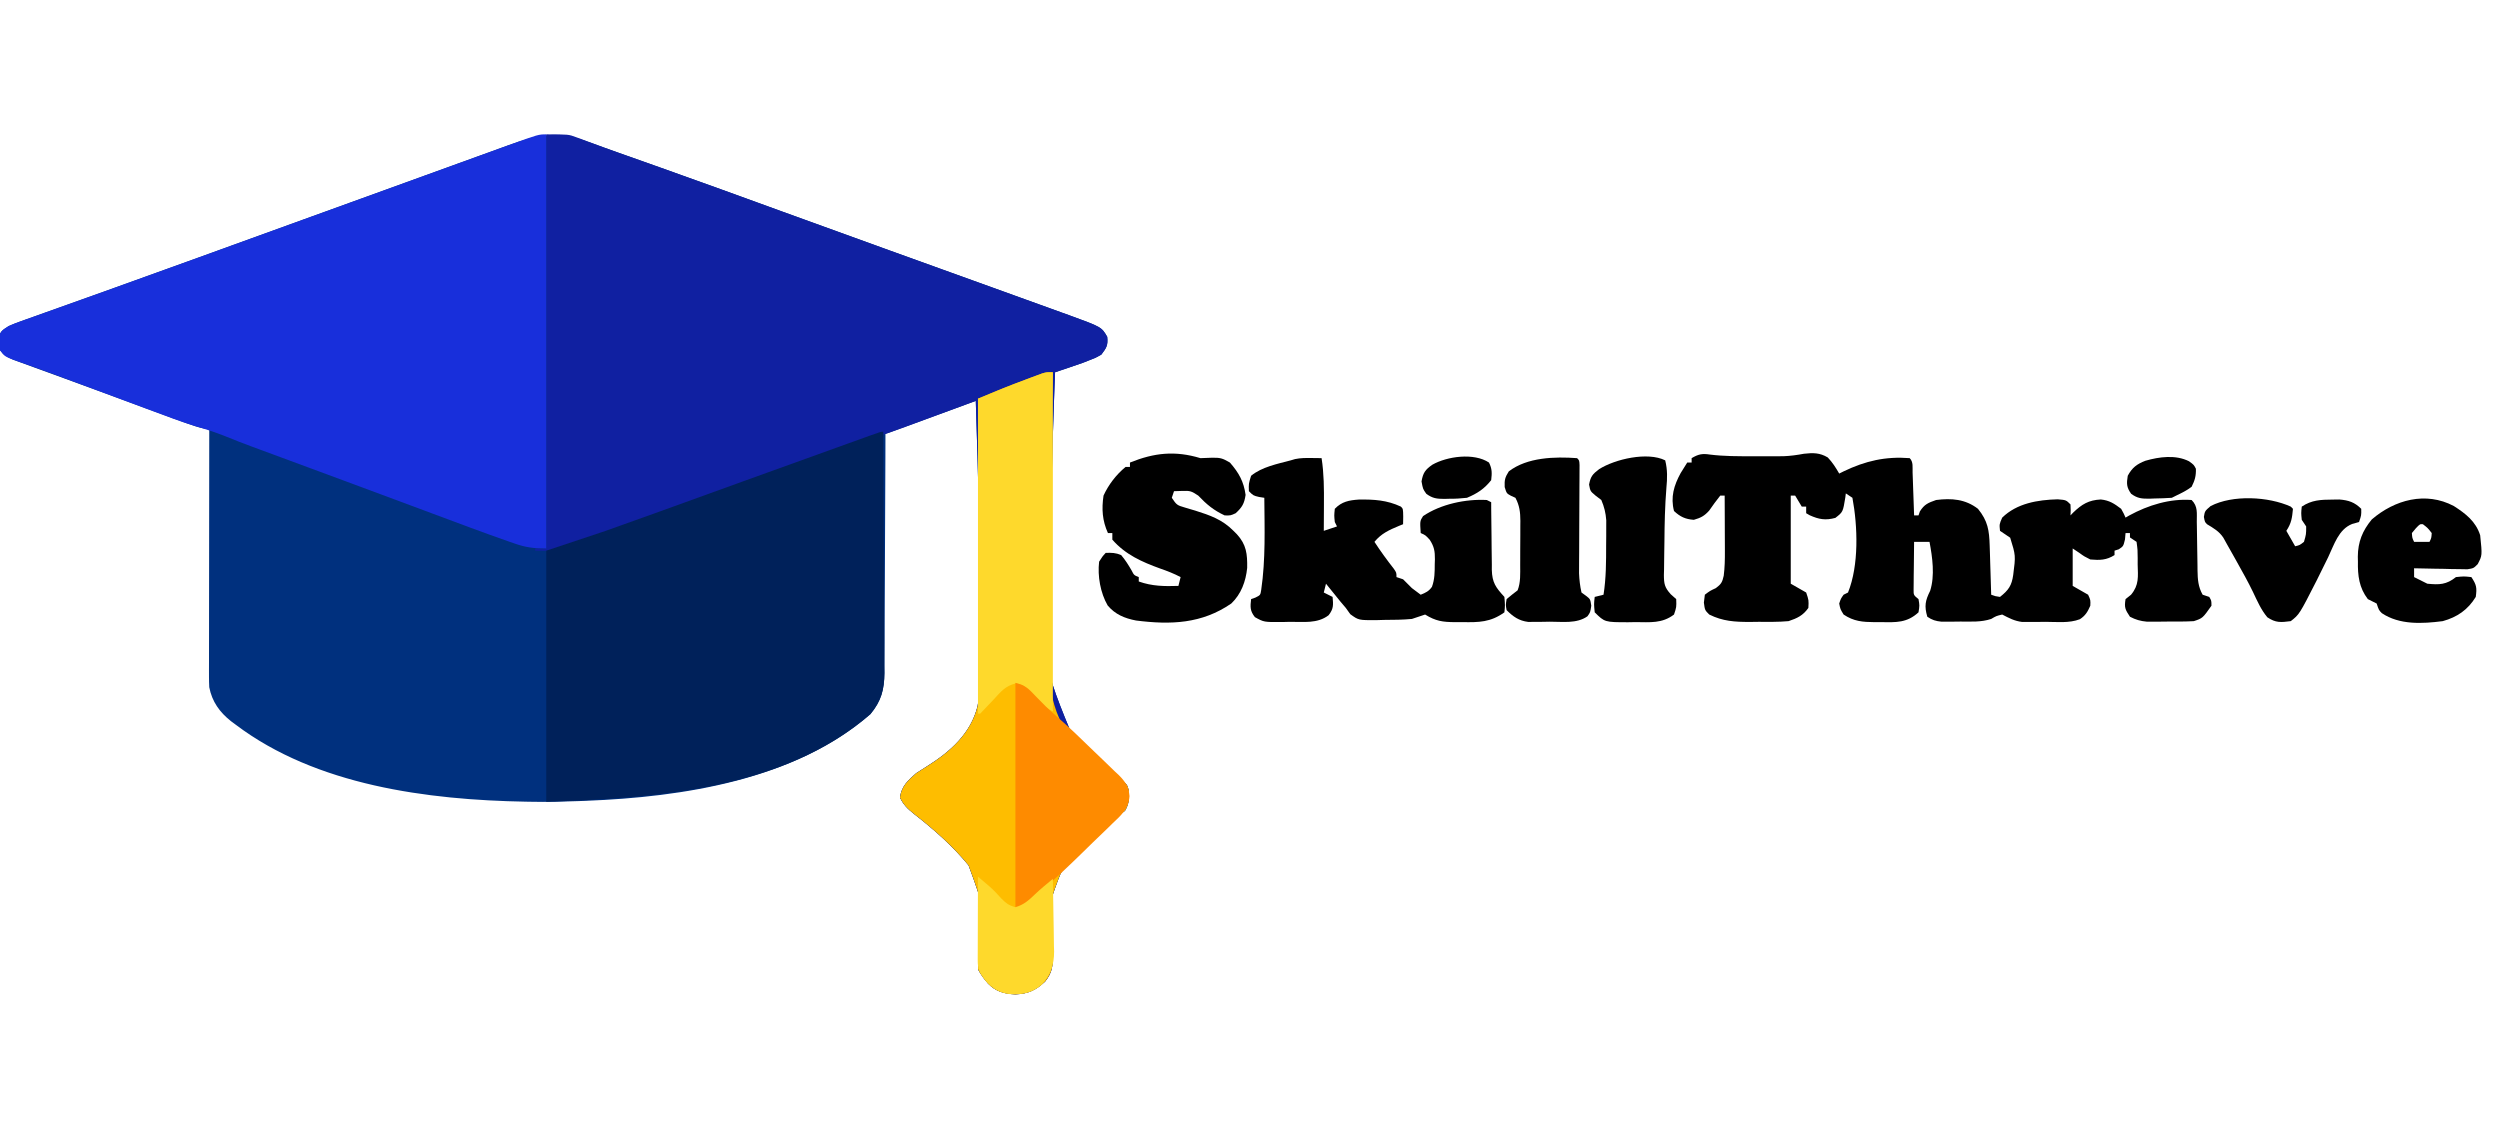 <?xml version="1.0" encoding="UTF-8"?>
<svg version="1.1" xmlns="http://www.w3.org/2000/svg" width="1135" height="512">
<path d="M0 0 C0.874 0.314 1.748 0.628 2.648 0.952 C4.478 1.61 6.307 2.27 8.134 2.934 C11.496 4.152 14.868 5.341 18.241 6.528 C22.548 8.044 26.85 9.573 31.152 11.102 C32.573 11.606 32.573 11.606 34.022 12.121 C52.473 18.68 70.879 25.362 89.277 32.067 C105.338 37.92 121.413 43.737 137.496 49.53 C145.121 52.276 152.743 55.026 160.366 57.775 C160.993 58.002 161.62 58.228 162.266 58.461 C163.536 58.919 164.805 59.377 166.074 59.834 C169.311 61.002 172.548 62.169 175.785 63.336 C183.528 66.126 191.27 68.92 199.009 71.722 C201.413 72.591 203.818 73.458 206.223 74.324 C209.541 75.519 212.857 76.72 216.172 77.922 C217.14 78.269 218.108 78.616 219.105 78.973 C233.96 84.383 233.96 84.383 236.527 88.852 C236.922 92.717 236.159 93.849 233.84 96.914 C231.238 98.391 231.238 98.391 228.215 99.539 C227.233 99.923 226.25 100.307 225.238 100.703 C222.543 101.664 219.843 102.588 217.127 103.49 C216.323 103.757 215.518 104.025 214.689 104.3 C214.079 104.503 213.469 104.705 212.84 104.914 C212.062 124.551 211.484 144.184 211.13 163.833 C210.961 172.961 210.731 182.079 210.35 191.201 C206.372 235.421 206.372 235.421 222.529 274.406 C227.993 279.959 234.144 284.927 240.862 288.893 C245.571 291.821 245.571 291.821 246.384 295.123 C246.512 298.534 246.372 301.031 244.594 303.98 C244.011 304.426 243.427 304.871 242.826 305.33 C242.169 305.863 241.512 306.395 240.834 306.944 C240.116 307.492 239.397 308.04 238.656 308.605 C237.149 309.866 235.648 311.135 234.153 312.41 C233.373 313.072 232.594 313.733 231.79 314.414 C216.712 327.414 216.712 327.414 210.602 345.695 C210.174 353.448 210.846 361.146 211.619 368.858 C212.059 374.118 211.603 377.431 208.289 381.568 C204.047 385.509 200.632 387.132 194.777 387.352 C189.764 387.116 186.023 386.139 182.402 382.449 C180.627 380.386 179.06 378.354 177.84 375.914 C178.013 373.983 178.193 372.053 178.417 370.127 C180.862 348.521 180.862 348.521 173.574 328.792 C166.459 320.049 157.825 312.48 148.958 305.553 C145.995 303.18 144.109 301.474 142.447 298.019 C143.095 292.895 146.017 290.223 149.84 286.914 C151.423 285.889 153.008 284.866 154.616 283.879 C165.144 277.297 174.659 268.95 177.677 256.446 C180.902 236.194 179.542 215.132 178.785 194.725 C178.479 186.337 178.333 177.948 178.199 169.556 C177.919 152.334 177.425 135.128 176.84 117.914 C163.31 122.864 149.78 127.814 135.84 132.914 C135.826 138.168 135.826 138.168 135.812 143.527 C135.778 155.106 135.722 166.685 135.656 178.264 C135.616 185.284 135.584 192.303 135.569 199.323 C135.554 206.099 135.519 212.874 135.472 219.65 C135.457 222.233 135.449 224.817 135.448 227.4 C135.446 231.022 135.419 234.644 135.386 238.266 C135.391 239.331 135.396 240.396 135.401 241.494 C135.296 249.024 133.915 254.197 129.008 260.129 C94.649 290.015 43.884 297.761 -0.035 299.477 C-1.097 299.518 -2.158 299.56 -3.252 299.603 C-10.563 299.878 -17.844 300.093 -25.16 299.914 C-25.93 299.901 -26.701 299.889 -27.494 299.876 C-72.071 299.062 -122.586 292.555 -159.16 264.914 C-159.864 264.392 -160.568 263.87 -161.293 263.332 C-166.431 259.258 -169.889 254.478 -171.16 247.914 C-171.247 246.275 -171.282 244.633 -171.28 242.991 C-171.282 241.506 -171.282 241.506 -171.285 239.991 C-171.279 238.372 -171.279 238.372 -171.274 236.72 C-171.274 235.578 -171.274 234.436 -171.274 233.26 C-171.273 229.483 -171.266 225.706 -171.258 221.93 C-171.256 219.312 -171.255 216.695 -171.254 214.077 C-171.25 207.89 -171.242 201.703 -171.232 195.516 C-171.221 188.472 -171.215 181.427 -171.21 174.382 C-171.2 159.893 -171.182 145.403 -171.16 130.914 C-172.325 130.69 -172.325 130.69 -173.514 130.461 C-176.113 129.924 -178.456 129.176 -180.946 128.263 C-181.875 127.924 -182.804 127.585 -183.761 127.236 C-184.761 126.867 -185.762 126.498 -186.793 126.117 C-188.373 125.539 -188.373 125.539 -189.986 124.949 C-193.42 123.691 -196.853 122.428 -200.285 121.164 C-202.64 120.299 -204.996 119.433 -207.351 118.568 C-212.066 116.836 -216.779 115.101 -221.493 113.365 C-226.555 111.502 -231.622 109.65 -236.693 107.808 C-239.958 106.621 -243.221 105.428 -246.483 104.232 C-247.969 103.69 -249.455 103.15 -250.943 102.612 C-252.978 101.877 -255.009 101.131 -257.039 100.383 C-258.159 99.975 -259.278 99.567 -260.432 99.146 C-262.999 97.987 -264.443 97.115 -266.16 94.914 C-266.594 92.977 -266.594 92.977 -266.598 90.914 C-266.617 90.233 -266.636 89.553 -266.656 88.852 C-265.945 86.075 -264.528 85.471 -262.16 83.914 C-260.475 83.176 -258.76 82.505 -257.027 81.887 C-255.991 81.514 -254.955 81.141 -253.887 80.756 C-252.758 80.357 -251.628 79.958 -250.465 79.547 C-248.639 78.892 -246.813 78.237 -244.987 77.582 C-243.028 76.881 -241.069 76.184 -239.109 75.488 C-234.981 74.021 -230.857 72.545 -226.733 71.067 C-222.454 69.533 -218.175 68.001 -213.895 66.471 C-201.093 61.896 -188.309 57.276 -175.529 52.641 C-170.74 50.905 -165.951 49.17 -161.162 47.436 C-157.562 46.132 -153.962 44.827 -150.362 43.523 C-143.132 40.904 -135.902 38.286 -128.672 35.668 C-127.473 35.234 -126.273 34.8 -125.037 34.352 C-119.033 32.178 -113.028 30.004 -107.024 27.831 C-95.666 23.719 -84.308 19.606 -72.951 15.489 C-68.225 13.776 -63.498 12.063 -58.772 10.351 C-55.541 9.18 -52.31 8.009 -49.08 6.837 C-45.518 5.546 -41.956 4.255 -38.395 2.965 C-36.814 2.391 -36.814 2.391 -35.202 1.806 C-22.128 -2.928 -13.37 -4.927 0 0 Z " fill="#00307E" transform="translate(266.16,64.086)"/>
<path d="M0 0 C10.123 0 10.123 0 13.54 1.279 C14.692 1.696 14.692 1.696 15.868 2.123 C16.668 2.429 17.468 2.735 18.293 3.051 C20.066 3.7 21.838 4.349 23.611 4.999 C24.508 5.333 25.405 5.667 26.329 6.011 C30.489 7.551 34.677 9.012 38.863 10.48 C42.347 11.713 45.83 12.95 49.312 14.188 C50.26 14.524 51.207 14.86 52.183 15.207 C70.634 21.766 89.039 28.448 107.437 35.153 C123.499 41.006 139.573 46.823 155.657 52.615 C163.281 55.362 170.903 58.112 178.526 60.861 C179.153 61.088 179.78 61.314 180.427 61.547 C181.696 62.005 182.965 62.463 184.234 62.92 C187.471 64.088 190.708 65.255 193.945 66.422 C201.688 69.212 209.43 72.006 217.169 74.808 C219.573 75.677 221.978 76.544 224.383 77.41 C227.701 78.605 231.017 79.806 234.332 81.008 C235.3 81.355 236.268 81.702 237.265 82.059 C252.121 87.469 252.121 87.469 254.688 91.938 C255.082 95.803 254.319 96.935 252 100 C249.398 101.477 249.398 101.477 246.375 102.625 C245.393 103.009 244.41 103.393 243.398 103.789 C240.703 104.75 238.003 105.674 235.288 106.576 C234.483 106.843 233.678 107.111 232.849 107.386 C232.239 107.589 231.629 107.791 231 108 C230.223 127.637 229.644 147.27 229.29 166.919 C229.121 176.047 228.891 185.165 228.51 194.287 C224.532 238.507 224.532 238.507 240.69 277.492 C246.153 283.045 252.304 288.013 259.022 291.979 C263.731 294.907 263.731 294.907 264.544 298.209 C264.673 301.62 264.533 304.117 262.754 307.066 C262.171 307.512 261.587 307.957 260.987 308.416 C260.329 308.949 259.672 309.481 258.995 310.03 C258.276 310.578 257.557 311.126 256.816 311.691 C255.309 312.952 253.808 314.221 252.313 315.496 C251.534 316.157 250.754 316.819 249.95 317.5 C234.872 330.5 234.872 330.5 228.762 348.781 C228.334 356.534 229.006 364.232 229.779 371.943 C230.22 377.204 229.763 380.517 226.449 384.654 C222.207 388.595 218.792 390.218 212.938 390.438 C207.924 390.202 204.184 389.225 200.562 385.535 C198.787 383.472 197.22 381.44 196 379 C196.173 377.069 196.353 375.139 196.577 373.213 C199.022 351.607 199.022 351.607 191.734 331.877 C184.62 323.135 175.985 315.566 167.119 308.639 C164.155 306.266 162.269 304.56 160.607 301.104 C161.255 295.981 164.177 293.309 168 290 C169.584 288.975 171.169 287.952 172.776 286.965 C183.304 280.383 192.82 272.036 195.837 259.532 C199.062 239.279 197.702 218.218 196.945 197.811 C196.639 189.423 196.494 181.034 196.359 172.642 C196.079 155.421 195.606 138.212 195 121 C193.816 121.439 192.631 121.877 191.411 122.329 C186.971 123.972 182.53 125.609 178.087 127.244 C176.173 127.949 174.26 128.656 172.347 129.365 C153.702 136.271 153.702 136.271 145.344 138.379 C141.018 139.525 136.841 141.098 132.641 142.633 C131.191 143.156 131.191 143.156 129.713 143.69 C126.557 144.831 123.403 145.978 120.25 147.125 C118.022 147.932 115.794 148.738 113.565 149.544 C108.971 151.206 104.377 152.871 99.785 154.538 C93.401 156.855 87.015 159.167 80.629 161.477 C79.641 161.834 78.653 162.191 77.635 162.559 C75.667 163.271 73.699 163.983 71.73 164.695 C68.825 165.746 65.919 166.797 63.013 167.848 C50.812 172.263 38.61 176.675 26.401 181.068 C24.693 181.683 22.984 182.299 21.276 182.915 C18.941 183.758 16.606 184.598 14.27 185.438 C13.586 185.685 12.903 185.932 12.2 186.186 C7.597 187.836 3.646 189.144 -1.25 189.062 C-3.106 189.032 -3.106 189.032 -5 189 C-5 188.67 -5 188.34 -5 188 C-3.35 188 -1.7 188 0 188 C0 125.96 0 63.92 0 0 Z " fill="#1020A1" transform="translate(248,61)"/>
<path d="M0 0 C0 62.04 0 124.08 0 188 C-5.765 188 -9.434 187.518 -14.641 185.664 C-15.404 185.401 -16.168 185.137 -16.955 184.866 C-28.619 180.8 -40.181 176.441 -51.752 172.12 C-55.144 170.855 -58.536 169.593 -61.929 168.331 C-66.116 166.773 -70.303 165.215 -74.489 163.655 C-83.894 160.152 -93.305 156.663 -102.719 153.184 C-103.969 152.721 -105.22 152.259 -106.471 151.796 C-111.216 150.042 -115.961 148.288 -120.706 146.537 C-123.935 145.345 -127.163 144.151 -130.391 142.957 C-131.79 142.441 -131.79 142.441 -133.217 141.915 C-137.46 140.345 -141.67 138.731 -145.851 137.003 C-150.677 135.051 -155.598 133.567 -160.581 132.07 C-166.523 130.211 -172.335 128.008 -178.164 125.824 C-179.49 125.331 -180.816 124.838 -182.142 124.345 C-185.604 123.057 -189.065 121.765 -192.526 120.471 C-196.675 118.922 -200.826 117.377 -204.976 115.832 C-208.318 114.588 -211.66 113.343 -215 112.093 C-220.685 109.968 -226.373 107.855 -232.089 105.815 C-232.98 105.495 -233.87 105.175 -234.788 104.846 C-236.382 104.276 -237.979 103.712 -239.579 103.157 C-245.898 100.892 -245.898 100.892 -248 98 C-248.434 96.062 -248.434 96.062 -248.438 94 C-248.457 93.319 -248.476 92.639 -248.496 91.938 C-247.785 89.161 -246.368 88.557 -244 87 C-242.315 86.262 -240.6 85.591 -238.867 84.973 C-237.831 84.6 -236.795 84.227 -235.727 83.842 C-234.598 83.443 -233.468 83.044 -232.305 82.633 C-230.479 81.978 -228.653 81.323 -226.826 80.668 C-224.868 79.967 -222.909 79.27 -220.949 78.574 C-216.821 77.107 -212.697 75.631 -208.573 74.153 C-204.294 72.619 -200.015 71.087 -195.735 69.557 C-182.933 64.982 -170.148 60.362 -157.368 55.727 C-152.58 53.991 -147.791 52.256 -143.002 50.522 C-139.402 49.218 -135.802 47.913 -132.202 46.609 C-124.972 43.99 -117.742 41.372 -110.512 38.754 C-109.312 38.32 -108.113 37.885 -106.877 37.438 C-100.873 35.264 -94.868 33.09 -88.864 30.917 C-77.505 26.805 -66.148 22.692 -54.791 18.575 C-50.065 16.862 -45.338 15.149 -40.612 13.437 C-37.381 12.266 -34.15 11.095 -30.919 9.923 C-27.358 8.632 -23.796 7.341 -20.234 6.051 C-18.654 5.477 -18.654 5.477 -17.042 4.892 C-3.531 0 -3.531 0 0 0 Z " fill="#182FDB" transform="translate(248,61)"/>
<path d="M0 0 C0.094 15.247 0.164 30.494 0.207 45.741 C0.228 52.821 0.256 59.901 0.302 66.981 C0.346 73.815 0.369 80.649 0.38 87.484 C0.387 90.089 0.401 92.695 0.423 95.301 C0.452 98.954 0.456 102.607 0.454 106.26 C0.468 107.334 0.483 108.409 0.498 109.516 C0.456 117.099 -0.891 122.241 -5.832 128.215 C-45.287 162.534 -103.617 166.354 -153 168 C-153 130.38 -153 92.76 -153 54 C-144.09 51.03 -135.18 48.06 -126 45 C-117.843 42.111 -109.696 39.202 -101.562 36.25 C-99.379 35.46 -97.195 34.671 -95.01 33.882 C-89.647 31.944 -84.286 30.002 -78.924 28.059 C-74.664 26.516 -70.402 24.976 -66.141 23.438 C-65.39 23.167 -64.64 22.896 -63.867 22.616 C-62.397 22.086 -60.928 21.555 -59.459 21.025 C-57.333 20.257 -55.206 19.489 -53.079 18.721 C-42.381 14.857 -31.681 10.997 -20.978 7.147 C-19.211 6.511 -17.445 5.875 -15.678 5.238 C-13.241 4.359 -10.802 3.482 -8.363 2.605 C-7.63 2.341 -6.896 2.076 -6.141 1.803 C-1.114 0 -1.114 0 0 0 Z " fill="#00215A" transform="translate(401,196)"/>
<path d="M0 0 C-0.025 0.768 -0.051 1.537 -0.077 2.329 C-0.685 21.19 -1.103 40.048 -1.319 58.919 C-1.428 68.046 -1.597 77.165 -1.917 86.287 C-2.277 96.816 -2.483 107.336 -2.441 117.871 C-2.436 119.143 -2.436 119.143 -2.431 120.441 C-2.274 140.263 -1.666 156.902 12.987 171.792 C17.932 176.335 23.246 180.555 29.035 183.979 C33.731 186.907 33.731 186.907 34.543 190.209 C34.672 193.62 34.533 196.117 32.754 199.066 C31.879 199.734 31.879 199.734 30.987 200.416 C30.329 200.949 29.672 201.481 28.995 202.03 C28.276 202.578 27.557 203.126 26.816 203.691 C25.309 204.952 23.808 206.221 22.313 207.496 C21.534 208.157 20.754 208.819 19.95 209.5 C4.872 222.5 4.872 222.5 -1.238 240.781 C-1.666 248.534 -0.994 256.232 -0.221 263.943 C0.22 269.204 -0.237 272.517 -3.551 276.654 C-7.793 280.595 -11.208 282.218 -17.062 282.438 C-22.076 282.202 -25.816 281.225 -29.438 277.535 C-31.213 275.472 -32.78 273.44 -34 271 C-33.827 269.069 -33.647 267.139 -33.423 265.213 C-30.978 243.607 -30.978 243.607 -38.266 223.877 C-45.38 215.135 -54.015 207.566 -62.881 200.639 C-65.845 198.266 -67.731 196.56 -69.393 193.104 C-68.745 187.981 -65.823 185.308 -62 182 C-60.421 180.98 -58.84 179.961 -57.237 178.978 C-46.68 172.388 -37.213 164.022 -34.144 151.513 C-30.798 131.132 -32.002 109.926 -32.61 89.366 C-32.854 80.916 -32.94 72.467 -33.015 64.015 C-33.171 46.672 -33.52 29.337 -34 12 C-32.109 11.208 -30.218 10.417 -28.326 9.626 C-27.273 9.186 -26.22 8.745 -25.135 8.291 C-20.77 6.494 -16.366 4.82 -11.938 3.188 C-11.111 2.876 -10.284 2.565 -9.432 2.244 C-8.638 1.951 -7.845 1.658 -7.027 1.355 C-6.323 1.094 -5.62 0.833 -4.894 0.563 C-3 0 -3 0 0 0 Z " fill="#FEBD00" transform="translate(478,169)"/>
<path d="M0 0 C6.463 0.804 12.902 0.783 19.404 0.763 C21.495 0.758 23.585 0.763 25.676 0.77 C27.023 0.769 28.371 0.768 29.719 0.766 C30.922 0.764 32.126 0.763 33.366 0.762 C36.579 0.639 39.578 0.226 42.734 -0.367 C46.829 -0.819 49.901 -0.867 53.547 1.32 C55.725 3.623 57.153 5.901 58.734 8.633 C59.412 8.295 60.09 7.957 60.789 7.609 C70.657 2.88 79.743 0.775 90.734 1.633 C92.479 3.378 91.967 5.823 92.051 8.199 C92.093 9.324 92.135 10.449 92.178 11.607 C92.217 12.791 92.256 13.975 92.297 15.195 C92.34 16.383 92.383 17.571 92.428 18.795 C92.534 21.741 92.636 24.687 92.734 27.633 C93.394 27.633 94.054 27.633 94.734 27.633 C94.941 27.035 95.147 26.437 95.359 25.82 C97.391 22.588 99.122 21.9 102.734 20.633 C109.757 19.743 115.995 20.22 121.734 24.633 C126.229 30.165 126.837 34.403 127.051 41.367 C127.114 43.31 127.114 43.31 127.178 45.293 C127.218 46.656 127.257 48.02 127.297 49.383 C127.34 50.762 127.384 52.141 127.428 53.52 C127.534 56.891 127.636 60.262 127.734 63.633 C129.594 64.331 129.594 64.331 131.734 64.633 C135.63 61.553 137.071 59.468 137.734 54.633 C138.866 45.826 138.866 45.826 136.359 37.754 C134.837 36.686 133.287 35.657 131.734 34.633 C131.422 31.633 131.422 31.633 132.734 28.633 C139.384 22.134 148.849 20.555 157.922 20.32 C161.734 20.633 161.734 20.633 163.734 22.633 C163.859 25.258 163.859 25.258 163.734 27.633 C164.135 27.211 164.536 26.79 164.949 26.355 C168.893 22.555 171.986 20.669 177.52 20.395 C181.428 20.815 183.598 22.265 186.734 24.633 C187.926 26.777 187.926 26.777 188.734 28.633 C189.574 28.144 189.574 28.144 190.43 27.645 C198.994 22.977 208.879 19.907 218.734 20.633 C221.652 23.55 221.051 26.617 221.078 30.527 C221.093 31.312 221.107 32.096 221.122 32.904 C221.169 35.418 221.203 37.931 221.234 40.445 C221.276 43.744 221.329 47.042 221.391 50.34 C221.399 51.473 221.399 51.473 221.407 52.629 C221.483 56.685 221.701 60.068 223.734 63.633 C224.724 63.963 225.714 64.293 226.734 64.633 C227.734 66.32 227.734 66.32 227.734 68.633 C223.734 74.299 223.734 74.299 219.734 75.633 C215.78 75.866 211.82 75.818 207.859 75.82 C206.77 75.833 205.681 75.845 204.559 75.857 C203.505 75.859 202.452 75.861 201.367 75.863 C200.407 75.867 199.447 75.871 198.458 75.876 C195.485 75.611 193.384 75 190.734 73.633 C188.554 70.362 188.102 69.428 188.734 65.633 C189.558 64.974 190.382 64.315 191.23 63.637 C194.89 59.246 194.4 55.482 194.234 49.945 C194.237 48.983 194.24 48.021 194.242 47.029 C194.223 43.306 194.223 43.306 193.734 39.633 C192.744 38.973 191.754 38.313 190.734 37.633 C190.734 36.973 190.734 36.313 190.734 35.633 C190.074 35.633 189.414 35.633 188.734 35.633 C188.652 36.582 188.569 37.53 188.484 38.508 C187.734 41.633 187.734 41.633 185.672 43.008 C185.032 43.214 184.393 43.42 183.734 43.633 C183.734 44.293 183.734 44.953 183.734 45.633 C180.078 47.973 177.002 48.007 172.734 47.633 C169.984 46.258 169.984 46.258 167.734 44.633 C166.744 43.973 165.754 43.313 164.734 42.633 C164.734 48.243 164.734 53.853 164.734 59.633 C167.044 60.953 169.354 62.273 171.734 63.633 C172.859 66.07 172.859 66.07 172.734 68.633 C171.518 71.385 170.543 73.108 168.001 74.759 C163.113 76.644 157.53 75.959 152.359 75.945 C150.53 75.969 150.53 75.969 148.664 75.994 C146.893 75.995 146.893 75.995 145.086 75.996 C144.012 75.999 142.937 76.002 141.831 76.005 C138.28 75.578 135.888 74.261 132.734 72.633 C130.034 73.279 130.034 73.279 127.734 74.633 C123.154 76.159 118.594 75.817 113.797 75.82 C112.294 75.839 112.294 75.839 110.76 75.857 C109.311 75.86 109.311 75.86 107.832 75.863 C106.95 75.867 106.069 75.871 105.16 75.876 C102.519 75.611 100.927 75.126 98.734 73.633 C97.297 68.747 97.814 66.299 100.027 61.852 C102.219 54.972 101.051 46.611 99.734 39.633 C97.424 39.633 95.114 39.633 92.734 39.633 C92.677 43.591 92.641 47.549 92.609 51.508 C92.584 53.2 92.584 53.2 92.559 54.926 C92.552 56.002 92.546 57.079 92.539 58.188 C92.529 59.182 92.518 60.177 92.507 61.203 C92.491 63.815 92.491 63.815 94.734 65.633 C95.234 68.508 95.234 68.508 94.734 71.633 C89.546 76.432 84.554 76.211 77.734 76.07 C76.276 76.081 76.276 76.081 74.789 76.092 C69.398 76.044 65.342 75.744 60.734 72.633 C59.234 70.195 59.234 70.195 58.734 67.633 C59.484 65.383 59.484 65.383 60.734 63.633 C61.394 63.303 62.054 62.973 62.734 62.633 C67.735 50.238 67.157 32.625 64.734 19.633 C63.744 18.973 62.754 18.313 61.734 17.633 C61.66 18.248 61.585 18.863 61.508 19.496 C60.435 26.092 60.435 26.092 56.984 28.758 C52.51 29.962 49.549 29.445 45.359 27.57 C44.823 27.261 44.287 26.952 43.734 26.633 C43.734 25.643 43.734 24.653 43.734 23.633 C43.074 23.633 42.414 23.633 41.734 23.633 C40.234 21.133 40.234 21.133 38.734 18.633 C38.074 18.633 37.414 18.633 36.734 18.633 C36.734 31.833 36.734 45.033 36.734 58.633 C39.044 59.953 41.354 61.273 43.734 62.633 C44.922 66.133 44.922 66.133 44.734 69.633 C42.315 73.076 39.655 74.329 35.734 75.633 C31.139 76.052 26.535 75.957 21.922 75.945 C20.676 75.961 19.43 75.978 18.146 75.994 C11.304 75.998 5.904 75.692 -0.266 72.633 C-2.266 70.633 -2.266 70.633 -2.703 67.195 C-2.487 65.432 -2.487 65.432 -2.266 63.633 C0.047 61.883 0.047 61.883 2.734 60.633 C5.132 58.834 5.658 57.983 6.306 55.015 C6.78 51.269 6.86 47.596 6.832 43.828 C6.83 42.742 6.83 42.742 6.828 41.634 C6.822 39.342 6.81 37.05 6.797 34.758 C6.792 33.195 6.787 31.633 6.783 30.07 C6.772 26.258 6.755 22.445 6.734 18.633 C6.074 18.633 5.414 18.633 4.734 18.633 C2.935 20.836 1.325 23.146 -0.316 25.469 C-2.517 27.912 -4.13 28.73 -7.266 29.633 C-11.12 29.351 -13.451 28.261 -16.266 25.633 C-17.901 19.347 -16.299 14.001 -13.266 8.445 C-12.288 6.827 -11.296 5.218 -10.266 3.633 C-9.606 3.633 -8.946 3.633 -8.266 3.633 C-8.266 2.973 -8.266 2.313 -8.266 1.633 C-5.217 -0.166 -3.48 -0.541 0 0 Z " fill="#000000" transform="translate(776.266,206.367)"/>
<path d="M0 0 C0.892 0.009 1.784 0.018 2.703 0.027 C3.379 0.039 4.054 0.051 4.75 0.062 C5.843 7.083 5.865 13.967 5.812 21.062 C5.808 22.219 5.803 23.375 5.799 24.566 C5.787 27.398 5.771 30.23 5.75 33.062 C7.73 32.403 9.71 31.742 11.75 31.062 C11.255 30.073 11.255 30.073 10.75 29.062 C10.438 26.125 10.438 26.125 10.75 23.062 C13.929 19.769 17.224 19.169 21.668 18.859 C28.546 18.761 34.455 19.114 40.75 22.062 C41.75 23.062 41.75 23.062 41.812 26.625 C41.792 27.759 41.771 28.894 41.75 30.062 C41.147 30.305 40.543 30.547 39.922 30.797 C35.451 32.672 31.902 34.226 28.75 38.062 C31.511 42.31 34.454 46.338 37.578 50.328 C38.75 52.062 38.75 52.062 38.75 54.062 C40.235 54.557 40.235 54.557 41.75 55.062 C43.105 56.374 44.437 57.709 45.75 59.062 C47.066 60.086 48.394 61.094 49.75 62.062 C52.002 61.162 53.45 60.49 54.859 58.48 C56.121 55.055 56.118 51.728 56.125 48.125 C56.162 47.07 56.162 47.07 56.199 45.994 C56.22 42.298 55.872 40.252 53.852 37.121 C51.922 35.021 51.922 35.021 49.75 34.062 C49.388 28.637 49.388 28.637 50.812 26.375 C58.857 20.925 70.148 18.547 79.75 19.062 C80.41 19.392 81.07 19.723 81.75 20.062 C81.754 21.152 81.758 22.241 81.762 23.364 C81.784 27.423 81.839 31.482 81.903 35.541 C81.926 37.295 81.94 39.048 81.946 40.802 C81.955 43.33 81.996 45.855 82.043 48.383 C82.039 49.161 82.035 49.94 82.031 50.741 C82.186 56.587 83.837 58.794 87.75 63.062 C88.062 66.938 88.062 66.938 87.75 70.062 C81.481 74.572 76.203 74.642 68.625 74.5 C67.554 74.507 66.483 74.514 65.379 74.521 C59.682 74.475 56.644 74.073 51.75 71.062 C49.737 71.688 47.74 72.366 45.75 73.062 C41.564 73.456 37.39 73.478 33.188 73.5 C32.064 73.533 30.941 73.566 29.783 73.6 C21.563 73.653 21.563 73.653 17.773 70.898 C17.106 69.963 16.438 69.027 15.75 68.062 C14.939 67.107 14.128 66.152 13.293 65.168 C12.516 64.205 11.738 63.242 10.938 62.25 C10.147 61.274 9.357 60.298 8.543 59.293 C7.951 58.557 7.36 57.821 6.75 57.062 C6.42 58.383 6.09 59.703 5.75 61.062 C7.07 61.722 8.39 62.383 9.75 63.062 C10.081 66.701 10.238 68.44 7.938 71.375 C2.851 75.299 -3.495 74.323 -9.625 74.375 C-11.33 74.419 -11.33 74.419 -13.07 74.463 C-21.415 74.527 -21.415 74.527 -25.52 72.246 C-27.777 69.398 -27.653 67.605 -27.25 64.062 C-26.611 63.836 -25.971 63.609 -25.312 63.375 C-23.032 62.25 -23.032 62.25 -22.656 59.84 C-20.635 46.024 -21.143 31.984 -21.25 18.062 C-22.034 17.939 -22.817 17.815 -23.625 17.688 C-26.25 17.062 -26.25 17.062 -28.25 15.062 C-28.375 11.688 -28.375 11.688 -27.25 8.062 C-22.377 4.038 -15.238 2.661 -9.25 1.062 C-8.6 0.872 -7.951 0.681 -7.281 0.484 C-4.813 -0.028 -2.519 -0.033 0 0 Z " fill="#000000" transform="translate(595.25,207.938)"/>
<path d="M0 0 C0 50.82 0 101.64 0 154 C-4.935 151.533 -7.702 148.173 -11.367 144.117 C-13.84 141.823 -13.84 141.823 -16.895 141.289 C-21.491 142.341 -23.705 145.091 -26.812 148.5 C-28.865 150.677 -30.928 152.842 -33 155 C-33.33 155 -33.66 155 -34 155 C-34 107.81 -34 60.62 -34 12 C-26.666 8.944 -19.383 5.932 -11.938 3.188 C-11.111 2.876 -10.284 2.565 -9.432 2.244 C-8.638 1.951 -7.845 1.658 -7.027 1.355 C-5.971 0.963 -5.971 0.963 -4.894 0.563 C-3 0 -3 0 0 0 Z " fill="#FED92C" transform="translate(478,169)"/>
<path d="M0 0 C1.688 -0.03 3.376 -0.095 5.062 -0.188 C8.899 -0.252 9.913 -0.052 13.375 2 C17.399 6.599 19.674 10.598 20.5 16.688 C19.9 20.661 18.948 22.291 16 25 C13.688 26.062 13.688 26.062 11 26 C6.023 23.689 2.789 21 -1 17 C-4.089 14.941 -4.709 14.761 -8.188 14.875 C-9.446 14.916 -10.704 14.957 -12 15 C-12.495 16.485 -12.495 16.485 -13 18 C-10.864 21.204 -10.587 21.414 -7.148 22.395 C-6.383 22.625 -5.618 22.855 -4.829 23.092 C-4.019 23.33 -3.209 23.567 -2.375 23.812 C4.306 25.909 9.991 27.898 15 33 C15.508 33.507 16.016 34.013 16.539 34.535 C20.888 39.285 21.314 43.529 21.219 49.816 C20.606 55.931 18.489 61.741 14 66 C0.668 75.178 -13.419 75.738 -29.255 73.711 C-34.426 72.71 -38.707 70.959 -42.125 66.875 C-45.419 61.181 -46.773 53.493 -46 47 C-44.5 44.625 -44.5 44.625 -43 43 C-40.158 42.943 -38.572 42.923 -36 44 C-34.125 46.205 -32.708 48.465 -31.262 50.969 C-30.16 53.138 -30.16 53.138 -28 54 C-28 54.66 -28 55.32 -28 56 C-21.93 58.158 -16.406 58.209 -10 58 C-9.67 56.68 -9.34 55.36 -9 54 C-12.009 52.411 -15.036 51.236 -18.25 50.125 C-26.55 47.116 -34.057 43.812 -40 37 C-40 36.01 -40 35.02 -40 34 C-40.66 34 -41.32 34 -42 34 C-44.558 28.347 -44.901 23.12 -44 17 C-41.738 12.036 -38.224 7.47 -34 4 C-33.34 4 -32.68 4 -32 4 C-32 3.34 -32 2.68 -32 2 C-20.932 -2.467 -11.488 -3.468 0 0 Z " fill="#000000" transform="translate(545,208)"/>
<path d="M0 0 C4.707 1.177 5.945 2.66 9.25 6.125 C12.226 9.23 15.187 12.203 18.453 15 C24.362 20.116 29.979 25.534 35.566 30.997 C36.861 32.254 38.165 33.503 39.477 34.743 C41.392 36.554 43.276 38.394 45.156 40.242 C45.744 40.786 46.331 41.33 46.936 41.891 C49.904 44.872 51.432 47.176 51.799 51.432 C51.384 57.145 48.072 60.091 44.062 63.852 C43.349 64.555 42.636 65.258 41.9 65.982 C39.621 68.219 37.311 70.421 35 72.625 C33.476 74.113 31.954 75.602 30.434 77.094 C24.366 83.019 18.257 88.852 11.841 94.4 C9.376 96.542 6.959 98.736 4.543 100.934 C3 102 3 102 0 102 C0 68.34 0 34.68 0 0 Z " fill="#FE8B00" transform="translate(461,310)"/>
<path d="M0 0 C5.405 3.481 9.94 6.952 11.965 13.266 C12.917 22.477 12.917 22.477 10.827 26.403 C8.965 28.266 8.965 28.266 6.146 28.72 C5.03 28.699 3.915 28.678 2.766 28.656 C1.557 28.643 0.349 28.63 -0.896 28.617 C-2.159 28.584 -3.422 28.55 -4.723 28.516 C-5.997 28.498 -7.271 28.48 -8.584 28.461 C-11.735 28.414 -14.885 28.348 -18.035 28.266 C-18.035 29.586 -18.035 30.906 -18.035 32.266 C-17.416 32.575 -16.798 32.884 -16.16 33.203 C-14.785 33.891 -13.41 34.578 -12.035 35.266 C-6.589 35.812 -3.361 35.726 0.965 32.266 C4.59 31.891 4.59 31.891 7.965 32.266 C10.326 35.807 10.538 37.093 9.965 41.266 C6.399 47.09 1.547 50.451 -5.035 52.266 C-14.329 53.457 -24.611 54.032 -32.672 48.652 C-34.035 47.266 -34.035 47.266 -35.035 44.266 C-36.368 43.597 -37.701 42.931 -39.035 42.266 C-42.994 37.098 -43.665 31.582 -43.535 25.266 C-43.551 24.51 -43.566 23.755 -43.582 22.977 C-43.536 16.291 -41.491 11.247 -37.246 6.094 C-26.859 -2.835 -12.775 -6.756 0 0 Z M-17.16 10.016 C-17.779 10.758 -18.398 11.501 -19.035 12.266 C-18.899 14.484 -18.899 14.484 -18.035 16.266 C-15.725 16.266 -13.415 16.266 -11.035 16.266 C-10.172 14.484 -10.172 14.484 -10.035 12.266 C-11.827 9.973 -11.827 9.973 -14.035 8.266 C-15.365 8.16 -15.365 8.16 -17.16 10.016 Z " fill="#000000" transform="translate(1114.035,229.734)"/>
<path d="M0 0 C0.495 0.495 0.495 0.495 1 1 C0.621 5.098 0.307 7.54 -2 11 C-0.68 13.31 0.64 15.62 2 18 C4.064 17.513 4.064 17.513 6 16 C7.001 12.578 7.001 12.578 7 9 C6.34 8.01 5.68 7.02 5 6 C4.688 2.938 4.688 2.938 5 0 C9.528 -3.019 13.64 -3.153 19 -3.188 C20.516 -3.209 20.516 -3.209 22.062 -3.23 C26.243 -2.902 29.023 -1.977 32 1 C32.062 3.938 32.062 3.938 31 7 C29.967 7.291 28.935 7.583 27.871 7.883 C21.707 10.309 19.675 17.329 17 22.938 C15.836 25.302 14.67 27.666 13.5 30.027 C12.641 31.765 12.641 31.765 11.766 33.539 C3.898 48.962 3.898 48.962 0 52 C-4.565 52.589 -6.784 52.811 -10.625 50.25 C-13.509 46.814 -15.267 42.693 -17.188 38.672 C-19.347 34.207 -21.77 29.891 -24.188 25.562 C-24.616 24.793 -25.044 24.024 -25.485 23.232 C-26.649 21.15 -27.824 19.075 -29 17 C-29.53 16.045 -30.06 15.09 -30.605 14.105 C-32.536 11.191 -35.046 9.798 -38 8 C-39 7 -39 7 -39.438 4.688 C-39 2 -39 2 -36.375 -0.25 C-26.35 -5.448 -10.095 -4.589 0 0 Z " fill="#000000" transform="translate(1040,230)"/>
<path d="M0 0 C1 1 1 1 1.114 3.13 C1.108 4.069 1.103 5.008 1.098 5.975 C1.094 7.037 1.091 8.099 1.088 9.193 C1.079 10.35 1.071 11.507 1.062 12.699 C1.059 13.882 1.055 15.065 1.051 16.284 C1.035 21.366 1.007 26.449 0.979 31.531 C0.961 35.233 0.949 38.935 0.938 42.637 C0.929 43.784 0.921 44.931 0.912 46.113 C0.909 47.19 0.906 48.268 0.902 49.378 C0.897 50.321 0.892 51.264 0.886 52.235 C1.01 55.251 1.331 58.055 2 61 C2.681 61.495 3.361 61.99 4.062 62.5 C6 64 6 64 6.438 67 C6 70 6 70 4.688 71.812 C-0.203 75.254 -6.67 74.224 -12.375 74.25 C-13.512 74.271 -14.649 74.291 -15.82 74.312 C-16.919 74.318 -18.017 74.323 -19.148 74.328 C-20.151 74.337 -21.153 74.347 -22.185 74.356 C-26.418 73.821 -29.026 71.974 -32 69 C-32.438 66.625 -32.438 66.625 -32 64 C-30.371 62.621 -28.703 61.287 -27 60 C-25.572 56.359 -25.838 52.423 -25.832 48.566 C-25.829 47.851 -25.825 47.137 -25.822 46.4 C-25.817 44.891 -25.815 43.382 -25.815 41.874 C-25.813 39.574 -25.794 37.274 -25.775 34.975 C-25.772 33.505 -25.77 32.036 -25.77 30.566 C-25.762 29.883 -25.755 29.199 -25.748 28.495 C-25.766 24.572 -26.139 21.483 -28 18 C-28.681 17.691 -29.361 17.381 -30.062 17.062 C-32 16 -32 16 -32.875 13.125 C-33.007 9.815 -32.725 8.733 -31 6 C-22.605 -0.438 -10.079 -0.725 0 0 Z " fill="#000000" transform="translate(716,208)"/>
<path d="M0 0 C1.084 4.336 0.963 8.113 0.543 12.547 C-0.117 20.677 -0.292 28.788 -0.35 36.941 C-0.367 38.662 -0.394 40.382 -0.432 42.102 C-0.487 44.62 -0.509 47.137 -0.523 49.656 C-0.546 50.421 -0.569 51.185 -0.592 51.973 C-0.576 56.072 -0.267 57.704 2.525 60.795 C3.342 61.523 4.158 62.25 5 63 C5.125 66.625 5.125 66.625 4 70 C-1.422 74.129 -6.902 73.479 -13.438 73.438 C-14.557 73.457 -15.677 73.477 -16.83 73.498 C-27.445 73.492 -27.445 73.492 -32 69 C-32.375 65.25 -32.375 65.25 -32 62 C-30.02 61.505 -30.02 61.505 -28 61 C-26.808 53.466 -26.816 45.991 -26.812 38.375 C-26.8 37.078 -26.788 35.781 -26.775 34.445 C-26.773 33.192 -26.772 31.939 -26.77 30.648 C-26.765 29.516 -26.761 28.383 -26.757 27.216 C-27.015 23.805 -27.665 21.146 -29 18 C-29.866 17.34 -30.733 16.68 -31.625 16 C-34 14 -34 14 -34.562 11 C-33.867 7.292 -32.978 6.272 -30 4 C-22.801 -0.565 -8.014 -4.007 0 0 Z " fill="#000000" transform="translate(756,209)"/>
<path d="M0 0 C1.126 0.954 2.251 1.911 3.375 2.868 C4.001 3.4 4.628 3.932 5.273 4.481 C7.185 6.163 8.874 7.971 10.562 9.875 C12.828 12.131 13.806 12.942 16.938 13.875 C20.839 12.76 22.973 10.794 25.875 8.02 C28.482 5.542 31.23 3.293 34 1 C34.124 6.55 34.215 12.099 34.275 17.65 C34.3 19.536 34.334 21.421 34.377 23.307 C34.438 26.028 34.466 28.747 34.488 31.469 C34.514 32.302 34.54 33.136 34.566 33.995 C34.569 40.132 32.953 44.275 29 49 C24.5 52.87 20.23 53.592 14.359 53.316 C9.402 52.652 6.375 50.641 3.188 46.938 C0.637 43.512 -0.126 42.065 -0.114 37.917 C-0.113 37.077 -0.113 36.236 -0.113 35.37 C-0.108 34.461 -0.103 33.553 -0.098 32.617 C-0.096 31.688 -0.095 30.758 -0.093 29.801 C-0.088 26.826 -0.075 23.85 -0.062 20.875 C-0.057 18.861 -0.053 16.846 -0.049 14.832 C-0.038 9.888 -0.021 4.944 0 0 Z " fill="#FED92C" transform="translate(444,398)"/>
<path d="M0 0 C1.444 2.889 1.377 4.796 1 8 C-2.125 11.953 -5.382 14.081 -10 16 C-12.81 16.309 -15.327 16.466 -18.125 16.438 C-19.179 16.467 -19.179 16.467 -20.254 16.498 C-23.699 16.495 -25.653 16.256 -28.453 14.188 C-30 12 -30 12 -30.625 8.562 C-29.943 4.676 -28.969 3.265 -25.75 1 C-19.001 -2.857 -6.809 -4.529 0 0 Z " fill="#000000" transform="translate(676,210)"/>
<path d="M0 0 C2.199 1.59 2.199 1.59 3.137 3.402 C3.23 6.678 2.673 8.642 1.199 11.59 C-1.043 13.299 -3.233 14.352 -5.801 15.59 C-6.461 15.92 -7.121 16.25 -7.801 16.59 C-10.442 16.767 -13.033 16.867 -15.676 16.902 C-16.396 16.931 -17.117 16.96 -17.859 16.99 C-21.398 17.033 -23.398 16.889 -26.277 14.754 C-28.367 11.785 -28.382 10.151 -27.801 6.59 C-25.817 2.882 -23.628 1.264 -19.801 -0.223 C-13.478 -2.055 -6.01 -3.026 0 0 Z " fill="#000000" transform="translate(993.801,209.41)"/>
</svg>
